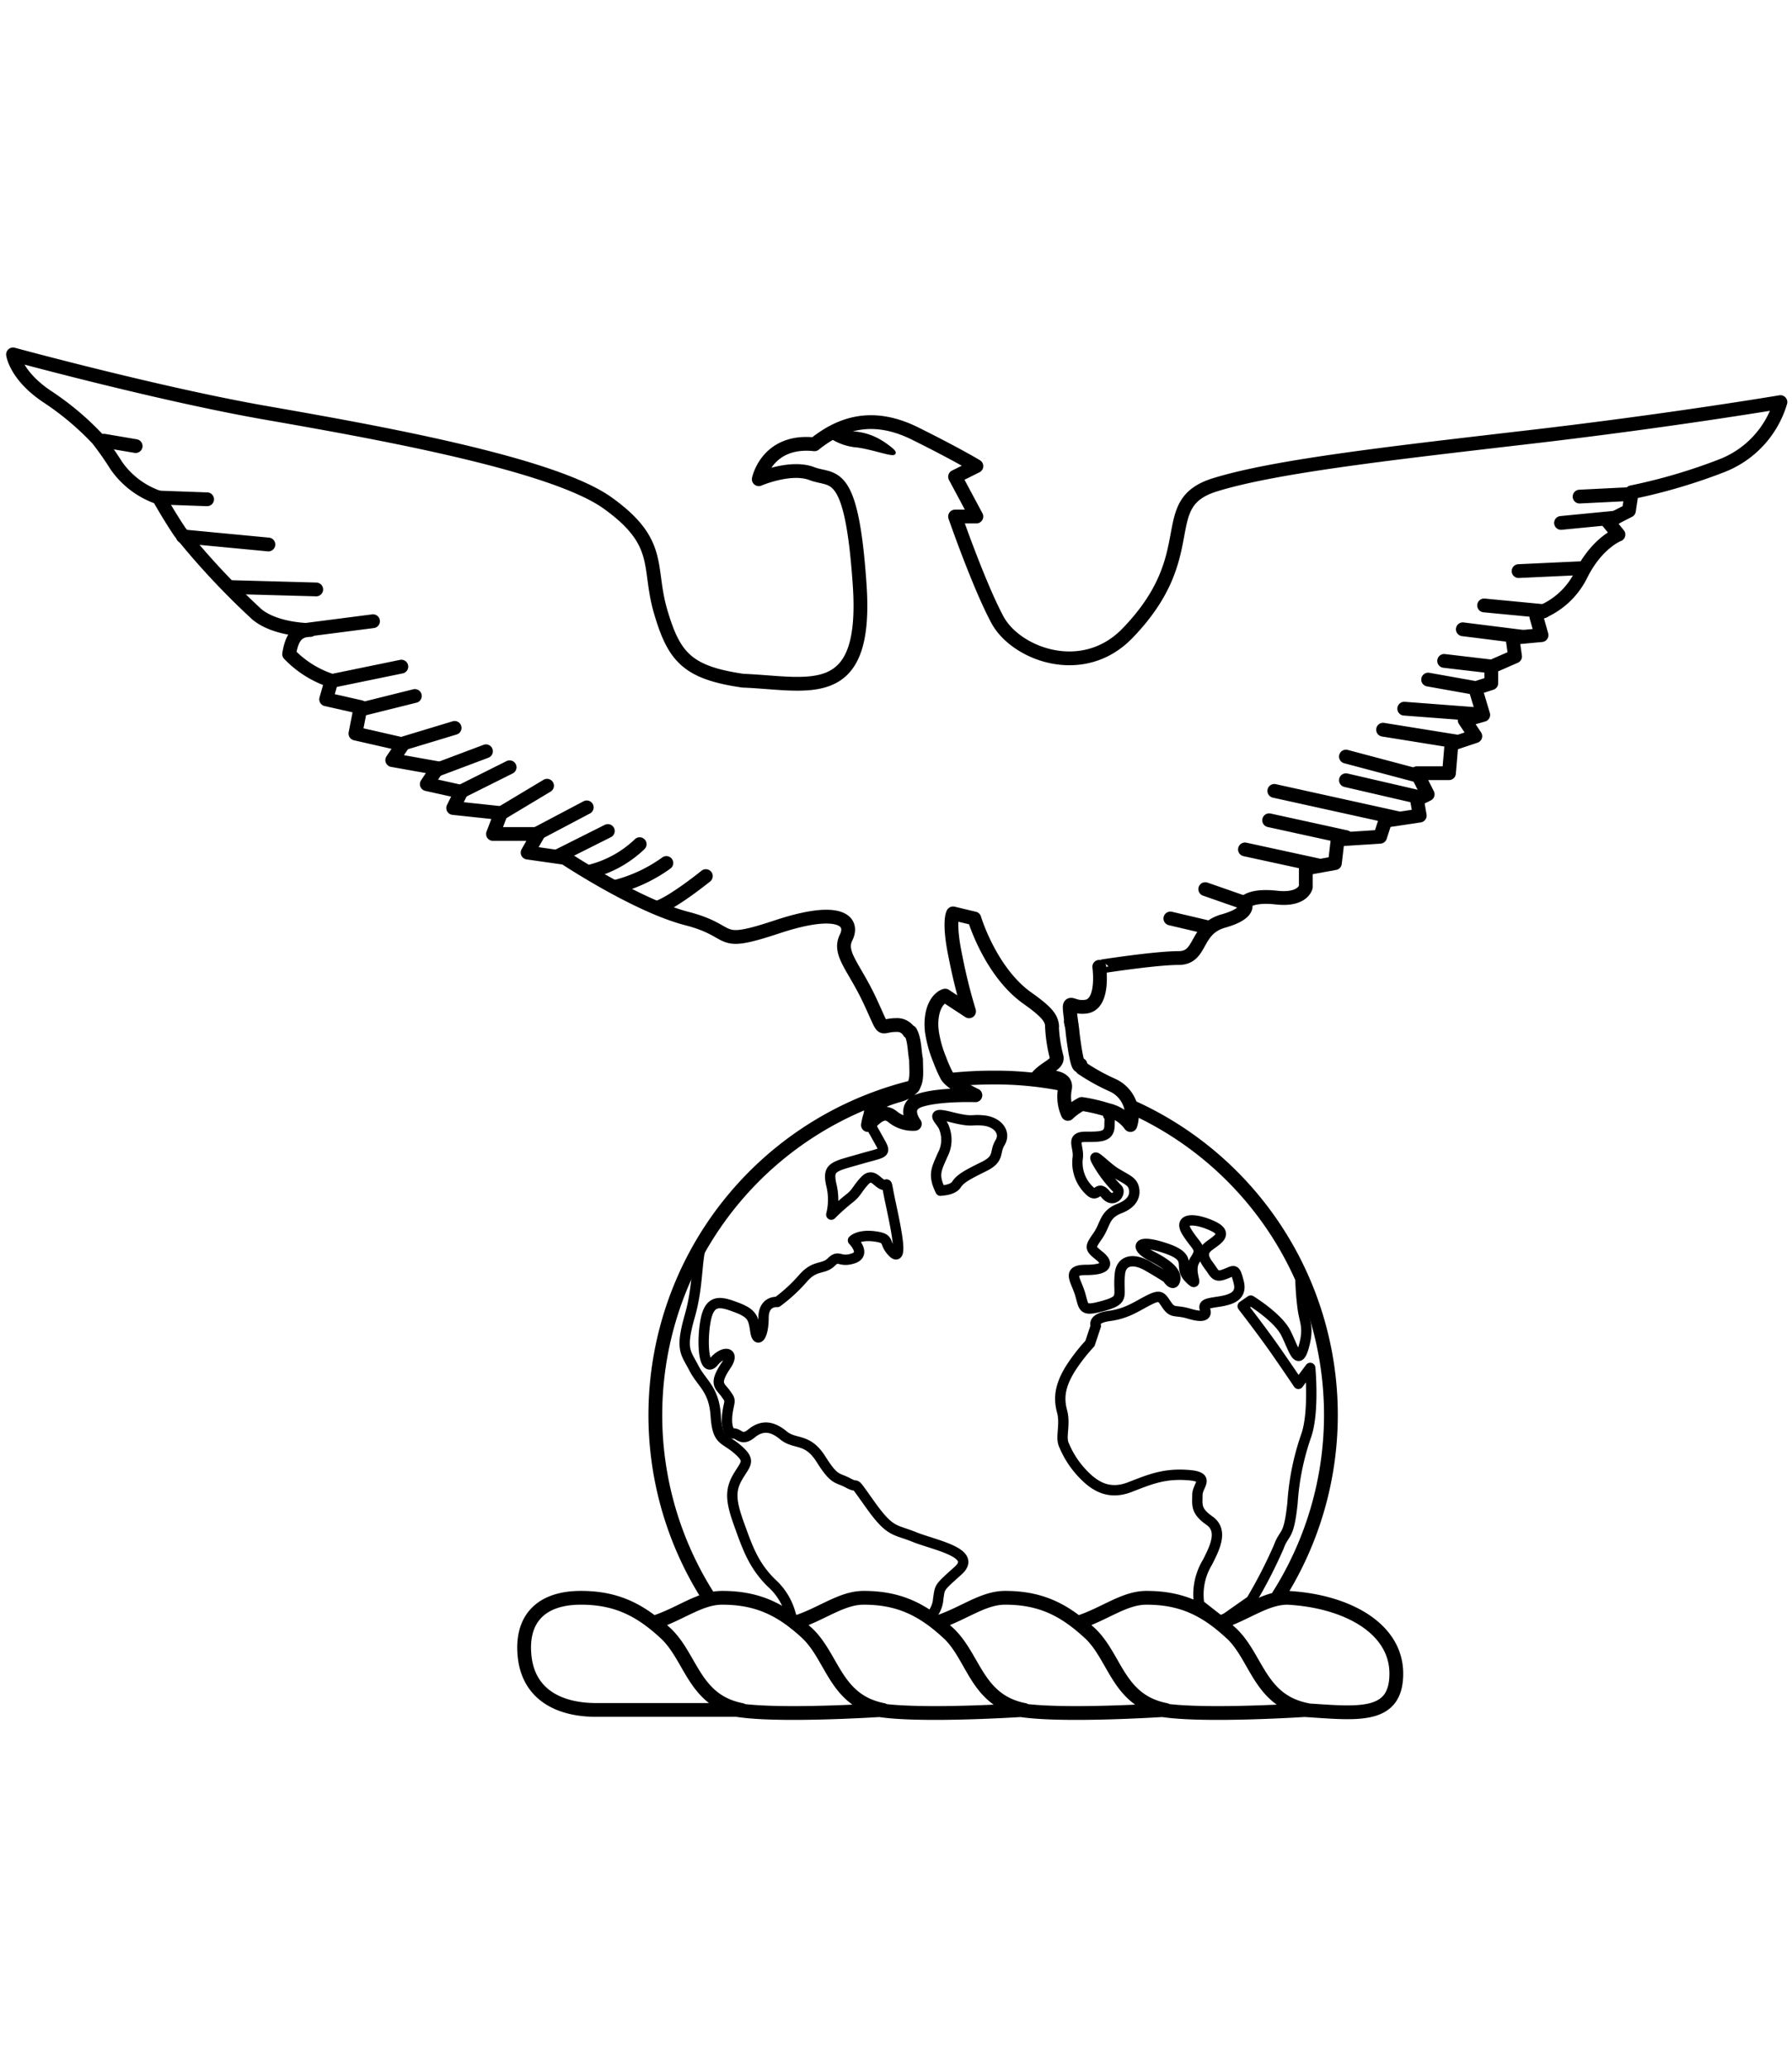 <svg xmlns="http://www.w3.org/2000/svg" width="260" height="300" viewBox="0 0 260 300"><title>flag-new-york-icon-eagle</title><path d="M136.46,172.76c-1.15-2.35-.57-3.15.3-5.19a4.65,4.65,0,0,0,.27-3.79c-.27-1.16-2.61-2.6.85-1.73s2.89.3,4.9.53,3.19,1.76,2.32,3.19,0,2.32-2.32,3.47-3.43,1.72-4,2.61-2.32.88-2.32.88" fill="none" stroke="#000" stroke-linecap="round" stroke-linejoin="round" stroke-width="1.5"/><path d="M164,160.56c.05.06.08.14.13.2.8.89-.49,2.21-1.33,1.32-.42-.45-1.24-.39-2-.25.31.25.18.55.18,1.4,0,1.71-1.15,1.71-3.47,1.71s-.85,1.47-1.16,3.18a5.58,5.58,0,0,0,1.74,4.64c1.15,1.15,1.15-.88,2.32.52s2.29-.25,1.72-.8a18,18,0,0,1-2.89-3.79c-1.15-2,1.17.59,2.61,1.47s2.31,1.17,2.6,2,.28,2.28-2,3.17-2,2.29-3.19,4-1.15,1.73.3,2.92.87,2-2,2-1.46,1.44-.85,3.49.28,2.59,3.45,1.7,2-1.43,2.32-4.57c.18-2.08,2-2.35,4-1.2s2.88,1.75,2.88,1.75.89,1.4,1.14.27-1.15-2.29-3.45-3.46-2.32-2.58,2-1.15,1.73,2.59,3.47,4.34-.29-.88.87-2.63.28-1.71-1.16-4,1.44-2,3.76-.89.57,2-.57,2.87-.87,1.74,0,2.89.87,1.75,2.3,1.2,1.46-.92,2,1.15-1.15,2.57-2.88,2.84-2.32.32-2,1.17-.3,1.18-2.3.58-2.34,0-3.18-1.17-.86-1.7-2.58-.85-3.19,2-5.79,2.34-2,1.45-2,1.45l-.85,2.55a26.23,26.23,0,0,0-2.9,3.76c-1.4,2.32-1.69,4.07-1.15,6.07s-.29,3.79.3,4.94a13.44,13.44,0,0,0,2.88,4.32c1.72,1.76,3.76,2.87,6.64,1.76s4.89-2,8.38-1.76,1.44,1.44,1.44,2.87-.29,2.32,1.73,3.73.87,3.83-.28,6.07A9,9,0,0,0,174,232.8l0,0,3.17,2.49,4.36-3.06a70.34,70.34,0,0,0,4-7.79c.85-2.32,1.45-1.17,2-6.36a36.78,36.78,0,0,1,2-9.83c1.17-3.42.57-9.78.57-9.78l-1.72,2.31s-1.13-1.7-3.15-4.61-4.93-6.66-4.93-6.66l1.17-.81s3.95,2.42,5.1,4.72,1.76,4.93,2.59,2,.07-3.59-.19-5.91a40.38,40.38,0,0,1-.3-4.32" fill="none" stroke="#000" stroke-linecap="round" stroke-linejoin="round" stroke-width="1.5"/><path d="M115.2,235.64l-.4-1.13" fill="none" stroke="#000" stroke-linecap="round" stroke-linejoin="round" stroke-width="1.5"/><path d="M125.93,159.78l.2,1.25a5.18,5.18,0,0,0,.8,3.34c1.72,3.2,2,2.59-2,3.75s-4.9,1.12-4.32,3.76a8.94,8.94,0,0,1,0,4.35,30.84,30.84,0,0,1,2.59-2.32c1.15-.88,1.15-1.43,2.28-2.62s1.76.3,2.62.59.29-1.17,1.17,2.92,1.7,8.34.27,6.91-.27-2-2.6-2.32-3.18.57-3.18.57,2,2,0,2.63-2-.62-3.15.52-2.32.33-4.07,2.32a22.89,22.89,0,0,1-3.76,3.47s-2-.23-2,2.32-.88,3.75-1.17,2-.28-2.58-2.6-3.47-4-1.43-4.62,1.77-.27,7.78,1.15,6.08,3.17-1.52,1.82.48c-1.85,2.74-.92,2.95-.09,4.09s.59.88.31,2.62,0,3.19.85,3.19,1.16,1.18,2.6,0,2.9-1.17,4.62.26,3.47.3,5.48,3.49,2.31,2.55,4,3.47.28-.88,3.17,3.16,3.47,3.47,6.36,4.64,9.24,2.28,6.36,4.87-2.61,2.32-2.89,4.07a4.11,4.11,0,0,1-.87,2.29" fill="none" stroke="#000" stroke-linecap="round" stroke-linejoin="round" stroke-width="1.5"/><path d="M114.8,234.56a9.3,9.3,0,0,0-2.89-4.91c-2.6-2.57-3.47-5.16-4.64-8.39s-1.43-4.91-.26-6.93,2-2.32,0-4.05-2.91-1.11-3.17-4.93-2-4.6-3.17-6.87-2-2.62-.59-7.54.84-9,2-11" fill="none" stroke="#000" stroke-linecap="round" stroke-linejoin="round" stroke-width="1.5"/><path d="M119.79,62.79c3.47,0,5.79-.36,8.86,1.89s-1.15.43-4.22,0a8.1,8.1,0,0,1-4.64-1.89" stroke="#000" stroke-linecap="round" stroke-linejoin="round" stroke-width="0.5"/><path d="M117.07,236.94c-3.77-3.5-7.24-5.12-12.3-5.12-3.22,0-6,2.32-9.81,3.57.47.45,1,1,1.62,1.55,3.77,3.54,4.1,9.8,11,11.15a6.47,6.47,0,0,0-.67,0c6.16,1,21.16,0,21.16,0-6.94-1.35-7.24-7.61-11-11.15ZM86.48,248.09h21.08c-6.93-1.35-7.24-7.61-11-11.11s-7.25-5.16-12.28-5.16c-5.8,0-8.75,3.09-8.16,8.54s4.92,7.73,10.39,7.73m51.06-11.15c-3.77-3.5-7.24-5.12-12.26-5.12-3.22,0-6,2.32-9.83,3.57.47.45,1,1,1.64,1.55,3.77,3.54,4.08,9.8,11,11.15a6.8,6.8,0,0,0-.69,0c6.16,1,21.15,0,21.15,0-7-1.35-7.25-7.61-11-11.15Zm20.51,0c-3.77-3.5-7.22-5.12-12.26-5.12-3.22,0-6,2.32-9.83,3.57.47.45,1,1,1.63,1.55,3.78,3.54,4.11,9.8,11,11.15a6.8,6.8,0,0,0-.69,0c6.18,1,21.16,0,21.16,0-6.94-1.35-7.24-7.61-11-11.15Zm20.53,0c-3.77-3.5-7.24-5.12-12.28-5.12-3.21,0-6,2.32-9.81,3.57.46.45,1,1,1.63,1.55,3.77,3.54,4.07,9.8,11,11.15a6.39,6.39,0,0,0-.66,0c6.14,1,21.14,0,21.14,0-6.94-1.35-7.24-7.61-11-11.15Zm8.21-5.12c-3.22,0-6,2.32-9.83,3.57.48.45,1,1,1.64,1.55,3.77,3.54,4.1,9.8,11,11.15a6.8,6.8,0,0,0-.69,0c7.8.48,13.65,1.44,13.65-5.27s-7.42-10.57-15.8-11v0Zm-1.32-.32a49,49,0,0,0-21.28-70.89m-9.81-3.27a50.08,50.08,0,0,0-10.31-1,58.33,58.33,0,0,0-5.94.3m-5.69,1.07a49,49,0,0,0-29.67,74m52.66-83.16c-.56-4.42-.36-2.14,2.11-2.5,2.7-.37,1.92-5.78,1.92-5.78S167.55,139,171,139s2.27-4.18,6.49-5.37S180.6,131,180.6,131s.77-1.2,4.62-.77,4.24-1.55,4.24-1.55V126l4.22-.77.4-3.43,6.16-.4.75-2.32,5-.75-.4-2.32,1.55-.77-1.55-3.06h4.64l.36-4.22,3.46-1.15-1.54-2.32,2.69-.77-1.15-3.86,2.32-.74V96.75l3.45-1.51-.38-2.7,4.22-.39-.75-2.66v-.41a11.25,11.25,0,0,0,6.52-5.77c2.32-4.6,5.39-5.75,5.39-5.75l-1.55-1.9,3.07-1.57.4-2.67a81.42,81.42,0,0,0,13.1-3.86,14.23,14.23,0,0,0,8.48-9.22s-15.79,2.66-35.83,5-37.35,4.25-46.21,7-1.53,10-12.7,21.54c-6.49,6.7-16.18,3-18.85-1.94s-6.16-15-6.16-15h3.09l-3.09-5.77,3.09-1.54S139,66,132.81,62.92,122,61.39,118.17,64.46c-6.91-.73-8.08,5.07-8.08,5.07s4.63-2,7.71-.81,5.76-1.16,6.93,16.17-7.31,14.25-16.94,13.87c-8.08-1.17-10-3.45-11.93-10s.38-10-7.71-15.79S53.89,62.58,38.47,59.88,1.89,51.42,1.89,51.42s.39,3.09,5,6.15a40.87,40.87,0,0,1,7.31,6.16,46.47,46.47,0,0,1,2.68,3.83,12.38,12.38,0,0,0,6.16,4.63s1.52,2.71,3.07,5A110.27,110.27,0,0,0,37.27,89.13C40,91.41,45,91.41,45,91.41c-1.92,0-2.67,1.17-3.05,3.49a14.87,14.87,0,0,0,6.14,3.86l-.77,2.7,5,1.13-.75,3.84L58.46,108l-1.55,2.28,6.56,1.17-1.55,2.32,5,1.11-1.17,2.35,6.93.74L71.53,121h6.56l-1.54,2.7,5.41.77s10.38,6.91,17.7,8.8,3.86,4.26,13.1,1.2,11.15-.77,10,1.55,1.15,4.24,3.47,9.22,1.15,3.48,3.84,3.48a2,2,0,0,1,1.85,1" fill="none" stroke="#000" stroke-linecap="round" stroke-linejoin="round" stroke-width="2"/><path d="M152.66,148.9c-.11-1.16-.66-2-3.58-4.07-5.41-3.83-7.71-11.57-7.71-11.57l-3.09-.74s-.75,1.15.4,6.52a78.17,78.17,0,0,0,1.92,7.69l-3.47-2.28s-1.54.38-1.92,3.07a7.93,7.93,0,0,0,0,2.12M15.08,63.94l4.6.78m3.37,7.47,7,.25m-3.52,5.38L38.94,79m-5.39,6.18,12.33.34m-1.76,5.9,10-1.29m-6,8.67,10.11-2.08m-5.75,6.18,7.71-1.92m5.77,4.63-7.73,2.34m5,3.79L70.51,109m-3.57,5.82,7-3.5M72.7,118,79.37,114m-1.55,7,7.31-3.86M81,124.18l7.19-3.61m-2.31,5.81a16,16,0,0,0,6.93-3.9m-3.6,6.21a21.9,21.9,0,0,0,7.47-3.48m-1.27,6.47c2.31-.77,7-4.57,7-4.57m72.92,7.45-5.52-1.3M180.6,131l-5.73-2m16.35-3.46-10.59-2.3m14.65-1.79-11.14-2.44m18.51-.34-17.76-3.92m21.2.95-10.81-2.5m10.54-.63-10.54-2.8m16.21-2.16-10.82-1.74m14-2.22-10.93-.83m10.32-3-6.85-1.22m8.87-1.94-6.55-.77m11.4-3.5-8.69-1.09M224,88.67l-8.67-.83m14.23-5.41-9.23.43m14.07-7.76-7.91.77m9.92-4.18-7.23.36m-97.09,77.66c.65,1.15.59,3,.82,4,0,2.58.53,4.31-2.5,5.2s-4,1.43-4.48,4.32c1.31-1.27,2.31-2.27,3.62-1.17a4.61,4.61,0,0,0,3.18,1s-2-2.57.86-3.45,7.93-.7,7.93-.7-3.62-1.71-4.19-2.91a20.1,20.1,0,0,1-1-2.29,16.93,16.93,0,0,1-1.15-4.24m17.44-.81a21.1,21.1,0,0,0,.68,4.68c.27,1.11-1.68,1.54-2.83,2.95,0,0,4.47-.57,4.05,1.61a6.09,6.09,0,0,0,.42,3.71,9.15,9.15,0,0,1,2-1.44,24.25,24.25,0,0,1,3.75.87,5.62,5.62,0,0,1,3.32,2.19,4.78,4.78,0,0,0-2.6-5.79A29.23,29.23,0,0,1,157,155m-.23-.53s-.39,1.55-1.15-4.64a8.31,8.31,0,0,0-.25-1.56" fill="none" stroke="#000" stroke-linecap="round" stroke-linejoin="round" stroke-width="2"/></svg>